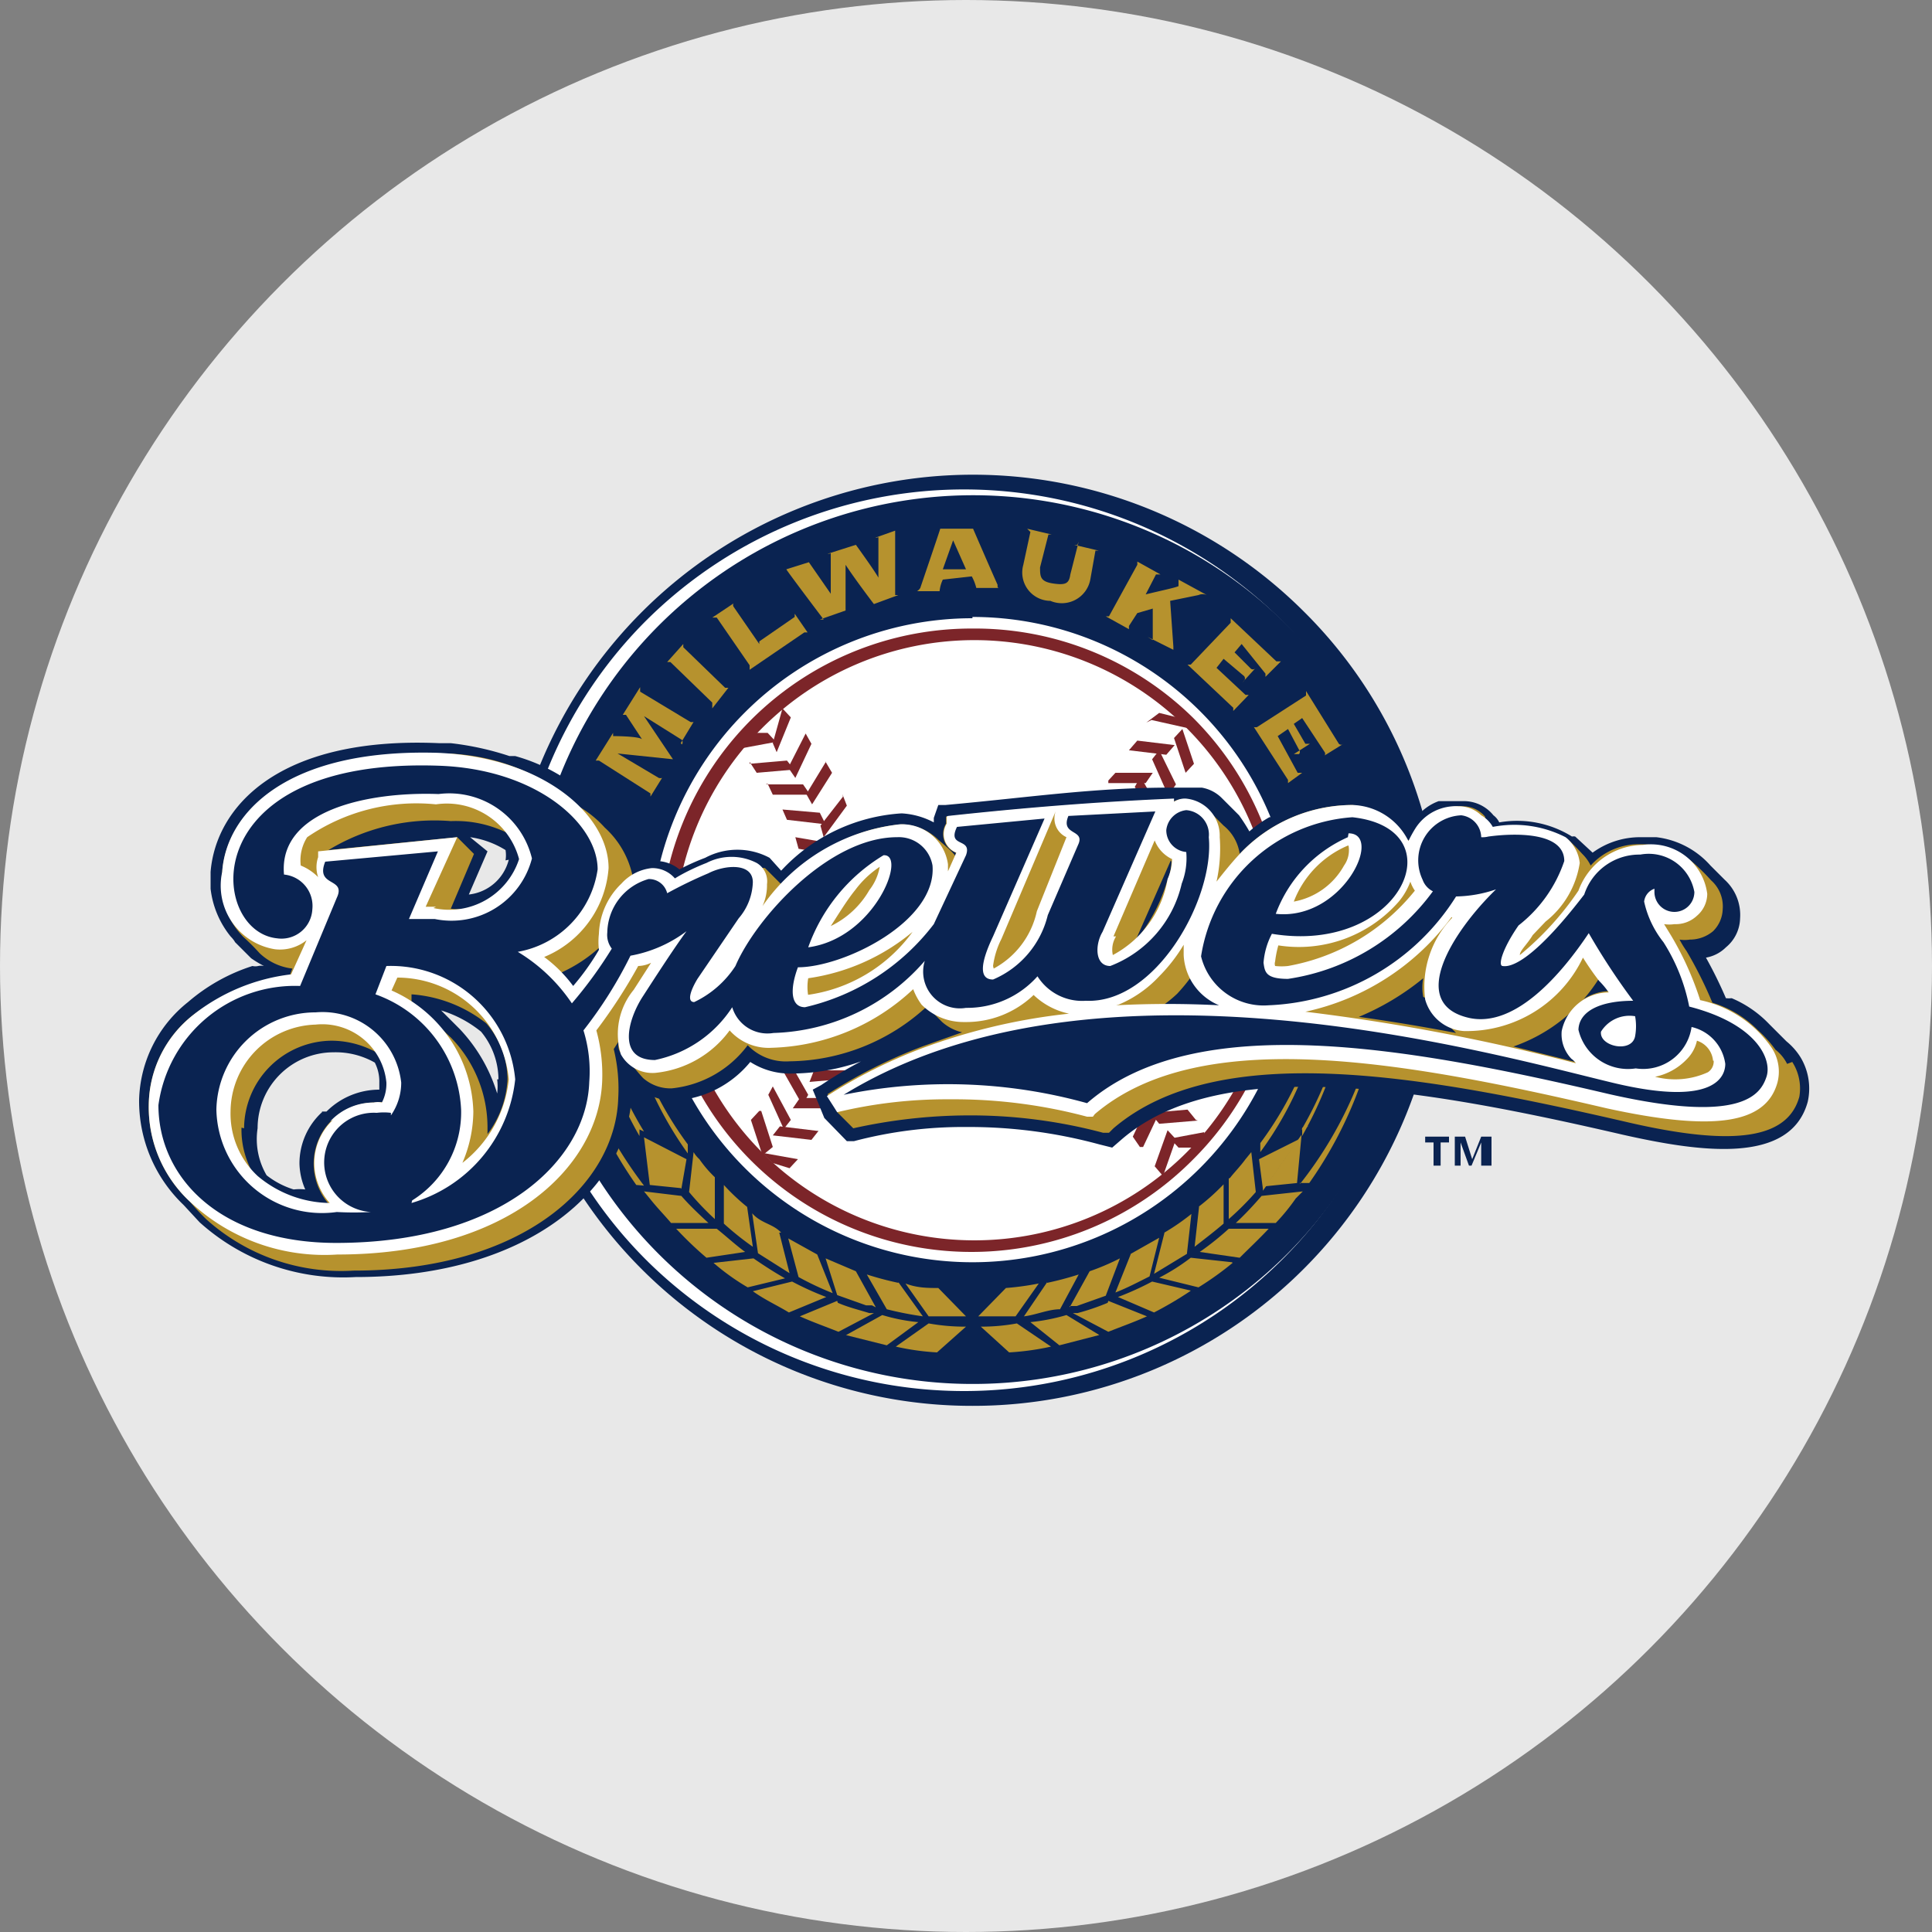 <svg id="Layer_1" data-name="Layer 1" xmlns="http://www.w3.org/2000/svg" viewBox="0 0 30 30"><rect x="0" y="0" width="30" height="30" fill="#808080" stroke="none"/><defs><style>.cls-1{fill:#e8e8e8;}.cls-2{fill:#0a2351;}.cls-3{fill:#fff;}.cls-4{fill:#7c2529;}.cls-5{fill:#8f3326;}.cls-6{fill:#b6922e;}</style></defs><title>milwaukee-brewers</title><circle class="cls-1" cx="15" cy="15" r="15"/><path class="cls-2" d="M7.84,14.6a7.27,7.27,0,0,1,12.4-5.11,7.17,7.17,0,0,1,2.13,5.11,7.26,7.26,0,0,1-7.27,7.23A7.25,7.25,0,0,1,7.84,14.6h0Z"/><path class="cls-3" d="M8,14.6a6.93,6.93,0,0,1,2.07-5,7,7,0,1,1,0,10A6.93,6.93,0,0,1,8,14.6H8Z"/><path class="cls-4" d="M15.1,9.76A4.84,4.84,0,1,0,18.53,18a4.84,4.84,0,0,0,0-6.85A4.83,4.83,0,0,0,15.1,9.76h0Z"/><path class="cls-3" d="M15.1,9.94a4.66,4.66,0,1,0,4.69,4.66A4.66,4.66,0,0,0,15.1,9.94h0Z"/><path class="cls-4" d="M12.15,11l0.13,0.14-0.22.54L12,11.54Z"/><path class="cls-4" d="M11.51,11.62l0.54-.1-0.13-.14-0.23,0-0.18.2h0Zm1-.23,0.09,0.16-0.25.53-0.11-.16,0.27-.53h0Z"/><path class="cls-4" d="M11.64,11.83L11.75,12l0.58-.05-0.11-.14-0.58.05h0Zm1.18,0L12.92,12l-0.31.49-0.09-.16,0.31-.51h0Z"/><path class="cls-4" d="M11.92,12.17L12,12.34l0.58,0-0.11-.16-0.58,0h0Zm1.16,0.16,0.07,0.18L12.79,13l-0.05-.18,0.35-.45h0Z"/><path class="cls-4" d="M12.15,12.57l0.07,0.16,0.6,0.07-0.09-.18-0.58-.05h0Z"/><path class="cls-5" d="M13.3,12.84L13.35,13l-0.4.42-0.05-.18,0.4-.42h0Z"/><path class="cls-4" d="M12.35,13l0.05,0.18L13,13.28l-0.07-.18L12.35,13h0Z"/><path class="cls-5" d="M13.46,13.37l0,0.18L13,13.93l0-.2,0.45-.36h0Z"/><path class="cls-5" d="M12.5,13.41l0,0.18,0.56,0.18,0-.18-0.56-.18h0Zm1.07,0.49v0.2l-0.47.33,0-.2,0.49-.33h0Z"/><path class="cls-5" d="M12.61,13.84l0,0.18,0.53,0.24,0-.18-0.53-.24h0Zm1,0.6v0.2l-0.53.27,0-.18,0.51-.29h0Z"/><path class="cls-5" d="M12.66,14.28v0.2l0.51,0.29V14.58l-0.51-.31h0ZM13.61,15l0,0.18L13,15.4l0-.18L13.61,15h0Z"/><path class="cls-5" d="M12.68,14.73l0,0.2,0.47,0.34,0-.2-0.47-.34h0Zm0.85,0.82-0.05.18-0.56.16L13,15.71l0.56-.16h0Z"/><path class="cls-5" d="M12.64,15.18l0,0.18L13,15.76l0-.18-0.44-.4h0Zm0.76,0.89-0.05.18-0.58.11,0.07-.18,0.56-.11h0Z"/><path class="cls-5" d="M12.55,15.63l-0.05.18,0.4,0.43L13,16.07Z"/><path class="cls-4" d="M13.24,16.59l-0.09.16-0.58.05,0.07-.18,0.6,0h0Z"/><path class="cls-4" d="M12.44,16.05l-0.09.18L12.7,16.7l0.07-.16-0.33-.49h0Zm0.56,1-0.11.16-0.58,0,0.11-.16,0.58,0h0Z"/><path class="cls-4" d="M12.26,16.47l-0.09.18,0.29,0.51L12.55,17l-0.29-.51h0Zm0.45,1.09-0.11.14L12,17.63l0.11-.14,0.58,0.07h0Z"/><path class="cls-4" d="M12,16.87L11.93,17l0.24,0.53,0.11-.14L12,16.87h0ZM12.39,18l-0.13.14L12,18.06l-0.17-.16,0,0L12.39,18h0Z"/><path class="cls-4" d="M11.79,17.25l-0.13.14,0.18,0.55h0L12,17.81l-0.18-.56h0Zm6.26,1-0.12-.14,0.2-.56,0.13,0.14-0.19.54h0Z"/><path class="cls-4" d="M18.7,17.58l-0.53.1,0.13,0.14,0.22,0,0.18-.2h0Zm-1,.23-0.11-.16,0.25-.53L18,17.28l-0.25.53h0Z"/><path class="cls-4" d="M18.57,17.39l-0.13-.16-0.58.05L18,17.45l0.6-.05h0Z"/><path class="cls-5" d="M17.39,17.36l-0.09-.16,0.31-.51,0.09,0.18-0.31.49h0Z"/><path class="cls-5" d="M18.3,17l-0.11-.16-0.58,0L17.7,17h0.6Zm-1.18-.16L17,16.7l0.36-.47,0.07,0.18-0.36.45h0Z"/><path class="cls-5" d="M18.06,16.65L18,16.47l-0.58-.07,0.09,0.18,0.58,0.07h0Zm-1.15-.27-0.05-.2,0.4-.42,0.05,0.18-0.4.43h0Z"/><path class="cls-5" d="M17.86,16.23l-0.05-.18-0.58-.13,0.05,0.18,0.58,0.13h0Zm-1.11-.38,0-.2,0.45-.38,0,0.2-0.44.38h0Z"/><path class="cls-5" d="M17.72,15.82l-0.05-.2-0.55-.18,0,0.2,0.56,0.18h0Zm-1.07-.51,0-.2,0.49-.33,0,0.2-0.49.33h0Z"/><path class="cls-5" d="M17.61,15.38l0-.2L17,14.95l0,0.18,0.55,0.25h0Zm-1-.62,0-.2,0.51-.27v0.2l-0.53.27h0Z"/><path class="cls-5" d="M17.55,14.93l0-.2L17,14.44v0.2l0.51,0.29h0Zm-0.95-.71,0-.2,0.53-.22,0,0.18-0.55.24h0Z"/><path class="cls-5" d="M17.53,14.47l0-.2-0.47-.34,0,0.2,0.47,0.34h0Zm-0.85-.8,0-.2,0.56-.16,0,0.2-0.56.16h0Z"/><path class="cls-5" d="M17.57,14l0-.18-0.44-.4,0,0.18L17.57,14h0Zm-0.78-.89L16.86,13l0.58-.11L17.37,13l-0.58.11h0Z"/><path class="cls-5" d="M17.64,13.59l0.05-.18L17.32,13l-0.05.18,0.38,0.44h0Zm-0.67-1,0.09-.18,0.58,0-0.09.16Z"/><path class="cls-5" d="M17.77,13.15L17.84,13,17.5,12.5l-0.07.18,0.35,0.47h0Z"/><path class="cls-4" d="M17.21,12.12L17.32,12l0.58,0-0.11.16-0.58,0h0Z"/><path class="cls-4" d="M18,12.74L18,12.57l-0.29-.51-0.09.16L18,12.74h0Zm-0.47-1.09,0.13-.15,0.58,0.07-0.13.15-0.58-.07h0Z"/><path class="cls-4" d="M18.15,12.34l0.11-.16L18,11.65l-0.11.14,0.24,0.54h0Zm-0.35-1.12L18,11.07l0.28,0.07,0.18,0.17,0,0-0.58-.13h0Z"/><path class="cls-4" d="M18.41,12l0.13-.14-0.18-.54-0.13.14L18.41,12h0Z"/><path class="cls-2" d="M8.21,14.6a6.9,6.9,0,1,1,6.89,6.89A6.89,6.89,0,0,1,8.21,14.6h0Zm6.89-5a5,5,0,1,0,5,5A5,5,0,0,0,15.1,9.58Z"/><path class="cls-6" d="M10.68,17.77a5.46,5.46,0,0,1-1-2.36,5.59,5.59,0,0,0,1,2.5l0-.14h0ZM10,18.41a6.58,6.58,0,0,1-1.25-2.84,6.62,6.62,0,0,0,1.13,2.83Zm-0.11-.89L10,17.57a6,6,0,0,1-.87-2.77,6,6,0,0,0,.8,2.84l0-.13h0ZM10,17.66l0.09,0.74,0.49,0.05L10,17.66h0Zm0.58,0.8L10.66,18,10,17.66l0.58,0.8h0Zm1.11,1.59c0.18,0.13.38,0.22,0.56,0.33l0.58-.24a4.62,4.62,0,0,1-.53-0.24ZM13,20.2l-0.58.24c0.2,0.09.4,0.16,0.6,0.24l0.55-.29-0.07,0c-0.16-.05-0.33-0.09-0.49-0.16h0ZM10.5,19.08a5.57,5.57,0,0,0,.47.45l0.6-.09c-0.15-.11-0.29-0.24-0.44-0.36H10.5Zm0.58,0.53a3.52,3.52,0,0,0,.53.38l0.58-.14c-0.16-.09-0.33-0.2-0.49-0.31l-0.62.07h0Zm2.05,1.12,0.64,0.16,0.49-.36a2.81,2.81,0,0,1-.56-0.11l-0.56.31h0ZM10,18.5l0.09,0.11c0.11,0.14.22,0.25,0.33,0.38H11c-0.15-.14-0.29-0.27-0.42-0.42L10,18.5h0Zm3.91,2.41a3.83,3.83,0,0,0,.64.09L15,20.6a3.15,3.15,0,0,1-.58-0.05l-0.51.36h0Zm-1.22-1.43-0.45-.25,0.16,0.6a4.75,4.75,0,0,0,.53.25l-0.24-.6h0Zm0.91,0.82-0.31-.56-0.47-.2L13,20.11l0.45,0.16,0.09,0h0Zm-2-1.56a3.27,3.27,0,0,1-.36-0.34V19a4.43,4.43,0,0,0,.45.36l-0.09-.63h0Zm0.53,0.4C12,19,11.82,19,11.68,18.84l0.09,0.62,0.49,0.31-0.16-.63h0Zm1.82,0.78a4.88,4.88,0,0,1-.49-0.13l0.31,0.54a5.28,5.28,0,0,0,.56.11l-0.38-.53h0ZM11.1,18.28A1.84,1.84,0,0,1,10.86,18a0.48,0.48,0,0,1-.09-0.11l-0.07.62a4.34,4.34,0,0,0,.4.42V18.28h0ZM14.57,20c-0.16,0-.33,0-0.51-0.07l0.36,0.51c0.2,0,.4,0,0.58,0Zm5-2.25a5.42,5.42,0,0,0,1-2.36,5.36,5.36,0,0,1-1,2.5Zm0.62,0.63a6.18,6.18,0,0,0,1.25-2.84,6.37,6.37,0,0,1-1.11,2.83l-0.15,0h0Zm0.13-.89-0.11.05A5.79,5.79,0,0,0,21,14.8a6,6,0,0,1-.78,2.84l0-.13h0Zm-0.11.14-0.07.74-0.49.05,0.56-.8h0Z"/><path class="cls-6" d="M19.61,18.46L19.55,18l0.62-.31-0.56.8h0Zm-1.13,1.59a5.75,5.75,0,0,1-.56.33l-0.56-.24a4.61,4.61,0,0,0,.53-0.24l0.6,0.14h0Zm-1.27.15,0.6,0.24c-0.2.09-.4,0.16-0.6,0.24l-0.55-.29,0.07,0a3.63,3.63,0,0,0,.47-0.16h0Zm2.49-1.12c-0.15.16-.31,0.31-0.45,0.45l-0.62-.09a4.44,4.44,0,0,0,.45-0.36H19.7Zm-0.56.53a4.77,4.77,0,0,1-.53.38L18,19.84a3.22,3.22,0,0,0,.49-0.31l0.64,0.07h0Zm-2.07,1.12-0.62.16L16,20.53a3.08,3.08,0,0,0,.56-0.11Zm3.16-2.23-0.11.11a3.14,3.14,0,0,1-.31.38H19.19c0.15-.14.27-0.27,0.4-0.42l0.64-.07h0Zm-3.91,2.41a4.05,4.05,0,0,1-.65.09l-0.44-.4a3,3,0,0,0,.56-0.05l0.53,0.36h0Zm1.22-1.43L18,19.22l-0.15.6c-0.18.09-.35,0.18-0.53,0.25l0.24-.6h0Zm-0.93.82,0.31-.56a3.72,3.72,0,0,0,.47-0.2l-0.22.58-0.45.16-0.11,0h0Zm2-1.56A3.42,3.42,0,0,0,19,18.39V19c-0.15.13-.31,0.25-0.45,0.36l0.07-.63h0Zm-0.53.4a3.47,3.47,0,0,0,.42-0.29l-0.07.62-0.51.31,0.16-.63h0Zm-1.82.78a4.87,4.87,0,0,0,.49-0.13l-0.29.54c-0.18,0-.38.09-0.56,0.11l0.36-.53h0Zm2.84-1.63c0.07-.09.16-0.18,0.24-0.29l0.09-.11,0.07,0.62a4.51,4.51,0,0,1-.42.42l0-.63h0ZM15.62,20a4.36,4.36,0,0,0,.51-0.07l-0.36.51c-0.18,0-.38,0-0.58,0L15.62,20h0Z"/><path class="cls-2" d="M13.66,16.34a6.41,6.41,0,0,0-.91.51l-0.13.07,0.18,0.44,0.35,0.36,0.11,0A6.65,6.65,0,0,1,15,17.5a7.72,7.72,0,0,1,2.07.27l0.2,0.05,0.15-.13c1.56-1.34,4.71-.78,7.78-0.07,1.2,0.27,2.6.47,2.87-.51a0.94,0.94,0,0,0-.11-0.69,1,1,0,0,0-.22-0.25l-0.27-.27a1.74,1.74,0,0,0-.58-0.4,0.48,0.48,0,0,1-.09,0l0,0a6.77,6.77,0,0,0-.31-0.63,0.58,0.58,0,0,0,.31-0.16,0.6,0.6,0,0,0,.22-0.45,0.74,0.74,0,0,0-.24-0.6l-0.22-.22A1.33,1.33,0,0,0,25.72,13l-0.24,0a1.25,1.25,0,0,0-.75.24,0,0,0,0,1,0,0l-0.27-.25,0,0a0.1,0.1,0,0,0-.05,0,1.61,1.61,0,0,0-1.13-.22,0.29,0.29,0,0,0-.09-0.11,0.59,0.59,0,0,0-.47-0.22H22.52l-0.13,0s0,0,0,0-0.05,0-.05,0a0.77,0.77,0,0,0-.36.27,0.07,0.07,0,0,0,0,0,1.46,1.46,0,0,0-.91-0.4,2.12,2.12,0,0,0-1.31.38,0.14,0.14,0,0,0-.05,0,1.88,1.88,0,0,0-.31.22c-0.05-.09-0.11-0.18-0.16-0.25l-0.27-.27,0,0a0.58,0.58,0,0,0-.31-0.16H18.48l-0.29,0c-1.22,0-2.18.15-3.51,0.27l-0.11,0-0.07.2s0,0.05,0,.07A1.2,1.2,0,0,0,14,12.63a2.78,2.78,0,0,0-1.87.89l-0.18-.2a0.07,0.07,0,0,1,0,0l0,0a1.06,1.06,0,0,0-1,0,3.52,3.52,0,0,0-.4.18,0.57,0.57,0,0,0-.38-0.13,0.56,0.56,0,0,0-.24.05,1.68,1.68,0,0,0-.45-0.71l-0.25-.25A2.79,2.79,0,0,0,8,11.74l-0.09,0A4.5,4.5,0,0,0,7,11.54H6.82c-2.51-.11-3.47,1-3.55,2V13.8a1.44,1.44,0,0,0,.31.74s0.05,0.05.07,0.09l0.25,0.25A1.63,1.63,0,0,0,4.1,15a0.22,0.22,0,0,0-.09,0,0.2,0.2,0,0,1-.09,0,2.86,2.86,0,0,0-1,.56,2,2,0,0,0-.76,1.52,2.23,2.23,0,0,0,.69,1.63l0.25,0.27a3.33,3.33,0,0,0,2.42.85c2.75,0,4.24-1.43,4.29-2.84V16.78a0.6,0.6,0,0,1,.11.11,0.81,0.81,0,0,0,.55.2,1.64,1.64,0,0,0,1.18-.6,1.14,1.14,0,0,0,.64.18,3.31,3.31,0,0,0,1.42-.33h0ZM5,17.27a1.08,1.08,0,0,0-.35.8,1.06,1.06,0,0,0,.09.4,0.8,0.8,0,0,0-.18,0,1.31,1.31,0,0,1-.42-0.22A1.11,1.11,0,0,1,4,17.52a1.18,1.18,0,0,1,1.18-1.18,1.23,1.23,0,0,1,.64.16,0.64,0.64,0,0,1,.07.31v0.11a1.16,1.16,0,0,0-.82.34H5ZM7.9,13.35a0.72,0.72,0,0,1-.62.54l0.29-.67L7.3,13h0a1.41,1.41,0,0,1,.55.2,0,0,0,0,0,0,0,0.5,0.5,0,0,1,0,.16h0ZM7.72,16.76a0.88,0.88,0,0,1,0,.22,2.53,2.53,0,0,0-.58-1l-0.24-.24-0.05-.05a1.83,1.83,0,0,1,.62.33,1.17,1.17,0,0,1,.27.74h0Z"/><path class="cls-6" d="M10.59,11.56h0a0.07,0.07,0,0,0,0-.07L10,11.12l0.45,0.67L9.59,11.7h0l0.64,0.38a0.1,0.1,0,0,0,.05,0l0,0-0.18.29,0,0s0-.05,0-0.05L9.3,11.81s0,0-.05,0h0l0.27-.43,0,0a0,0,0,0,0,0,.05s0.4,0,.45.05l-0.25-.38s0,0-.05,0l0,0,0.27-.43h0c0,0.05,0,.05,0,0.07l0.78,0.47a0.1,0.1,0,0,0,.05,0l0,0-0.2.33h0Zm0.47-.6,0,0s0-.05,0-0.05l-0.65-.63s0,0-.05,0l0,0L10.61,10l0,0s0,0.05,0,.05l0.65,0.63s0,0,.05,0l0,0L11.06,11h0Zm0.73-1,0.55-.38s0,0,0-.05l0,0,0.2,0.29h0s0,0-.05,0l-0.85.58v0s0-.05,0-0.07l-0.51-.74s0,0-.07,0v0l0.33-.22,0,0a0.05,0.05,0,0,0,0,.05L11.79,10h0Zm1-.34v0s0,0,0,0-0.56-.74-0.58-0.78l0,0v0l0.35-.11v0a0.07,0.07,0,0,0,0,0L12.9,9.22c0-.14,0-0.6,0-0.62s0,0-.05,0v0l0.44-.14v0a0.06,0.06,0,0,0,0,0s0.29,0.4.35,0.51h0c0-.09,0-0.6,0-0.62s0,0-.05,0v0l0.31-.11v0s0,0,0,0v1s0,0,.05,0v0l-0.38.14v0s0,0,0,0S13.28,9,13.13,8.77h0c0,0.24,0,.67,0,0.71s0,0,0,0l0,0-0.4.14h0ZM14.64,9a0.54,0.54,0,0,0-.05.18s0,0,0,0v0l-0.35,0v0a0.15,0.15,0,0,0,.05-0.05s0.31-.91.31-0.92,0,0,0,0v0l0.51,0v0a0,0,0,0,0,0,0s0.25,0.58.38,0.87c0,0.05,0,.05.05,0.05v0l-0.38,0v0s0,0,0,0a0.76,0.76,0,0,0-.07-0.18L14.64,9h0Zm0-.16H15l-0.2-.45-0.16.45h0Zm2.09-.38s0,0-.05,0l0,0,0.38,0.09v0c-0.05,0-.05,0-0.05,0L16.93,9a0.45,0.45,0,0,1-.62.33,0.44,0.44,0,0,1-.42-0.56L16,8.26s0,0-.05-0.05l0,0,0.38,0.09v0c-0.05,0-.05,0-0.05,0l-0.13.51c0,0.14,0,.22.2,0.25s0.25,0,.27-0.14l0.13-.51h0ZM17.9,9.94l0,0s0,0,0,0,0-.43,0-0.49l-0.24.07-0.13.2s0,0,0,.05v0l-0.36-.2,0,0s0.05,0,.05,0l0.44-.8s0,0,0-.05v0l0.36,0.2,0,0c-0.05,0-.05,0-0.07,0l-0.16.31h0c0.2-.05.49-0.11,0.51-0.13s0,0,0,0V9l0.44,0.24v0a0.16,0.16,0,0,0-.13,0l-0.44.09,0.05,0.71s0,0.05,0,.05v0l-0.4-.2h0Zm1.42,0.63,0,0a0.06,0.06,0,0,0,0-.07L19,10.23l-0.11.14,0.45,0.42s0,0,.05,0l0,0-0.24.25v0s0,0,0-.05l-0.71-.67,0,0s0.05,0,.05,0l0.62-.65s0,0,0-.07l0,0,0.71,0.67s0,0,.07,0l0,0-0.24.24,0,0s0,0,0-.05L19.28,10l-0.11.13,0.25,0.25a0.05,0.05,0,0,0,.07,0l0,0-0.2.22h0Zm0.85,1.14,0,0a0.05,0.05,0,0,0,0-.07L20,11.32l-0.16.11L20.15,12s0,0,.07,0v0L20,12.16l0,0s0,0,0-.05l-0.53-.82,0,0a0.1,0.1,0,0,0,.05,0l0.76-.49a0,0,0,0,0,0-.07l0,0,0.51,0.82a0.05,0.05,0,0,0,.07,0l0,0-0.29.18,0,0a0.05,0.05,0,0,0,0-.05l-0.35-.53-0.13.09,0.18,0.31s0.05,0,.07,0l0,0-0.25.16h0Z"/><path class="cls-6" d="M27.75,16.52a0.64,0.64,0,0,0-.18-0.22A1.93,1.93,0,0,0,27.3,16a1.69,1.69,0,0,0-.71-0.43,6.52,6.52,0,0,0-.4-0.8,1.6,1.6,0,0,1-.11-0.18,0.53,0.53,0,0,0,.16,0,0.56,0.56,0,0,0,.36-0.13,0.5,0.5,0,0,0,.15-0.34,0.54,0.54,0,0,0-.18-0.45,3.29,3.29,0,0,0-.25-0.25,1.22,1.22,0,0,0-.84-0.31,1,1,0,0,0-.78.33,0.65,0.65,0,0,0-.13-0.18,3.3,3.3,0,0,0-.25-0.25L24.26,13a1.57,1.57,0,0,0-1.09-.11l-0.11-.05a0.43,0.43,0,0,0,0-.16,0.45,0.45,0,0,0-.35-0.16,0.74,0.74,0,0,0-.67.34,1.47,1.47,0,0,0-.07.27L21.81,13A1.09,1.09,0,0,0,21,12.5a2.41,2.41,0,0,0-1.75.76,0,0,0,0,1,0,0v0A0.69,0.69,0,0,0,19,12.82l-0.27-.27a0.53,0.53,0,0,0-.35-0.14h0a0.31,0.31,0,0,0-.18.05l0-.05c-1.2.05-2.31,0.14-3.51,0.27l0,0.11a0.31,0.31,0,0,0,.15.45l0,0.07c0-.05-0.24-0.24-0.29-0.29a0.84,0.84,0,0,0-.55-0.22,2.64,2.64,0,0,0-1.85,1l0-.05-0.27-.27a0.1,0.1,0,0,0-.05,0,0.85,0.85,0,0,0-.78,0c-0.13.05-.33,0.14-0.49,0.24a0.46,0.46,0,0,0-.36-0.16,0.67,0.67,0,0,0-.36.14,1.41,1.41,0,0,0-.45-0.85A1.69,1.69,0,0,0,9,12.53a3.2,3.2,0,0,0-2.2-.83c-2.36-.07-3.29.94-3.35,1.85a1.18,1.18,0,0,0,.33,1,3.39,3.39,0,0,1,.25.25,0.89,0.89,0,0,0,.51.24h0l-0.05.13A3,3,0,0,0,3,15.76a1.8,1.8,0,0,0-.69,1.4,2,2,0,0,0,.64,1.5,3.49,3.49,0,0,0,.25.27,3.13,3.13,0,0,0,2.29.8c2.64,0,4.07-1.34,4.11-2.68a2.59,2.59,0,0,0-.07-0.76l0.07-.11c0,0.07,0,.13.05,0.18a0.32,0.32,0,0,0,.09.13c0.05,0,.22.24,0.27,0.27a0.64,0.64,0,0,0,.42.14,1.68,1.68,0,0,0,1.18-.67,0.82,0.82,0,0,0,.65.25,3.19,3.19,0,0,0,2.13-.85l0.24,0.24a0.72,0.72,0,0,0,.31.16l-0.62.22a8,8,0,0,0-1.47.74L13,17.27l0.25,0.25a8.33,8.33,0,0,1,1.75-.2,8,8,0,0,1,2.13.27l0.09,0,0.07-.07c1.64-1.4,4.84-.82,8-0.09,1.65,0.38,2.47.25,2.65-.4a0.76,0.76,0,0,0-.11-0.54h0Zm-8.89-1a1.37,1.37,0,0,1,.2.14c-0.25,0-.71-0.05-1-0.05a1.93,1.93,0,0,0,.22-0.18,2.75,2.75,0,0,0,.2-0.24,0.85,0.85,0,0,0,.35.33h0Zm-0.67-2.14a0.81,0.81,0,0,1-.07.31,2.6,2.6,0,0,1-.49.92l0.55-1.25a0,0,0,0,0,0,0h0Zm4,2.14a0.66,0.66,0,0,0,.15.27,3.5,3.5,0,0,1,.27.25,0.07,0.07,0,0,0,0,0c-0.47-.09-1-0.18-1.51-0.25a4,4,0,0,0,1-.6,0.79,0.79,0,0,0,0,.29h0ZM24.28,16a0.55,0.55,0,0,0,.15.43,0.28,0.28,0,0,1,.07.07l-1-.25a2.55,2.55,0,0,0,1.35-1.09l0,0.05a1.27,1.27,0,0,1,.15.18,0.75,0.75,0,0,0-.73.6h0ZM7,16.11a3.34,3.34,0,0,1-.25-0.25,3,3,0,0,0-.36-0.31l0-.11a2.11,2.11,0,0,1,1.16.45,1.33,1.33,0,0,1,.33.87,1.53,1.53,0,0,1-.31.85V17.52A2,2,0,0,0,7,16.11H7Zm1.09-2.75A1,1,0,0,1,7,14.11l0.36-.85L7.1,13l-2,.2A3.17,3.17,0,0,1,7,12.75,1.82,1.82,0,0,1,8,13a0.47,0.47,0,0,1,.09.31h0ZM3.79,17.52a1.37,1.37,0,0,1,1.36-1.36,1.45,1.45,0,0,1,.76.22,0.87,0.87,0,0,1,.13.43,0.69,0.69,0,0,1-.07.31,0.31,0.31,0,0,0-.13,0,0.95,0.95,0,0,0-.73,1.58A1.69,1.69,0,0,1,4,18.33a1.36,1.36,0,0,1-.25-0.82h0ZM9.3,14.76a7,7,0,0,1-.38.6l-0.13-.13a0.77,0.77,0,0,1-.07-0.13,2.3,2.3,0,0,0,.58-0.38v0h0Z"/><path class="cls-3" d="M14.7,12.68l0,0.11a0.31,0.31,0,0,0,.15.45l-0.13.29V13.42a0.72,0.72,0,0,0-.75-0.62,3,3,0,0,0-2.13,1.27,0.78,0.78,0,0,0,.07-0.34,0.33,0.33,0,0,0-.16-0.33,0.85,0.85,0,0,0-.78,0c-0.13.05-.33,0.14-0.49,0.24a0.46,0.46,0,0,0-.36-0.16,0.74,0.74,0,0,0-.47.24,1.13,1.13,0,0,0-.35.78,1.07,1.07,0,0,0,0,.25,3.78,3.78,0,0,1-.4.56,2.14,2.14,0,0,0-.45-0.45,1.62,1.62,0,0,0,1-1.38c0-.82-1-1.72-2.65-1.79-2.36-.07-3.29.94-3.35,1.85a1,1,0,0,0,.82,1.2,0.66,0.66,0,0,0,.49-0.14l-0.24.53A3,3,0,0,0,3,15.76a1.8,1.8,0,0,0-.69,1.4,2,2,0,0,0,.64,1.5,3.05,3.05,0,0,0,2.29.82c2.64,0,4.05-1.34,4.11-2.68A2.58,2.58,0,0,0,9.26,16a8.13,8.13,0,0,0,.65-1,0.48,0.48,0,0,0,.2-0.05l-0.27.42a1.08,1.08,0,0,0-.2,1,0.56,0.56,0,0,0,.53.29A1.63,1.63,0,0,0,11.33,16a0.81,0.81,0,0,0,.65.27,3.34,3.34,0,0,0,2.2-.91,1,1,0,0,0,.13.24,0.92,0.92,0,0,0,.67.27,1.51,1.51,0,0,0,1.07-.42,1.13,1.13,0,0,0,.55.29,9.39,9.39,0,0,0-2.29.54,8,8,0,0,0-1.47.74L13,17.27a7.28,7.28,0,0,1,1.75-.2,8,8,0,0,1,2.13.27l0.09,0L17,17.3c1.64-1.4,4.82-.82,7.95-0.09,1.65,0.36,2.47.25,2.65-.4a0.67,0.67,0,0,0-.09-0.54,1.8,1.8,0,0,0-1.11-.74,4.8,4.8,0,0,0-.45-1l-0.11-.18a0.54,0.54,0,0,0,.16,0,0.48,0.48,0,0,0,.35-0.13,0.45,0.45,0,0,0,.16-0.34,0.88,0.88,0,0,0-1-.76,1.08,1.08,0,0,0-1,.71,4.69,4.69,0,0,1-.91,1c0-.07.11-0.16,0.2-0.31L24,14.31a1.43,1.43,0,0,0,.53-0.91,0.59,0.59,0,0,0-.22-0.4,1.75,1.75,0,0,0-1.13-.16A0.48,0.48,0,0,0,23,12.66a0.5,0.5,0,0,0-.35-0.14,0.74,0.74,0,0,0-.67.34,1.94,1.94,0,0,0-.11.2A1,1,0,0,0,21,12.5a2.41,2.41,0,0,0-1.75.76c-0.13.14-.25,0.29-0.36,0.43A2.39,2.39,0,0,0,18.94,13a0.58,0.58,0,0,0-.53-0.6h0a0.31,0.31,0,0,0-.18.05l0-.05c-1.2.05-2.31,0.14-3.51,0.27h0ZM5.17,17.39a0.92,0.92,0,0,0-.29.67,0.93,0.93,0,0,0,.24.62A1.77,1.77,0,0,1,4,18.26a1.32,1.32,0,0,1-.42-1A1.36,1.36,0,0,1,4.9,15.91,1,1,0,0,1,6,16.81a0.64,0.64,0,0,1-.07.31,0.31,0.31,0,0,0-.13,0,0.92,0.92,0,0,0-.67.29h0Zm2,0.69a2.05,2.05,0,0,0,.18-0.82,2.12,2.12,0,0,0-1.27-1.88l0.09-.2A1.74,1.74,0,0,1,7.9,16.76a1.88,1.88,0,0,1-.75,1.32h0Zm-0.4-4H6.61L7.1,13l-2.16.22,0,0.09a0.48,0.48,0,0,0,0,.31,0.8,0.8,0,0,0-.27-0.18A0.67,0.67,0,0,1,4.77,13a3,3,0,0,1,2-.51,1.16,1.16,0,0,1,1.29.85,1.14,1.14,0,0,1-1.33.76h0Zm6.89-.62a0.81,0.81,0,0,1-.16.36,1.39,1.39,0,0,1-.6.56c0.13-.2.25-0.4,0.38-0.56a1.52,1.52,0,0,1,.38-0.36h0Zm-1.11,2h0a0.78,0.78,0,0,1,0-.27,3.24,3.24,0,0,0,1.62-.72A2.42,2.42,0,0,1,12.53,15.45Zm10-1.21a1.54,1.54,0,0,0-.42,1.27,0.67,0.67,0,0,0,.6.49,2,2,0,0,0,1.85-1.14,4.38,4.38,0,0,0,.25.36,1.27,1.27,0,0,1,.15.18,0.75,0.75,0,0,0-.73.6,0.55,0.55,0,0,0,.15.43,0.28,0.28,0,0,1,.07.07,31.79,31.79,0,0,0-4.2-.8,3.82,3.82,0,0,0,2.27-1.47h0ZM21.72,14a1.06,1.06,0,0,0,.18-0.31,0,0,0,0,0,0,0,0.55,0.55,0,0,0,.07.14A3.26,3.26,0,0,1,20,15a0.91,0.91,0,0,1-.2,0,0.11,0.11,0,0,1,0-.07,1.57,1.57,0,0,1,.05-0.25A2.06,2.06,0,0,0,21.72,14h0Zm-0.78-.87h0a0.41,0.41,0,0,1-.07.31,1.12,1.12,0,0,1-.78.56,1.54,1.54,0,0,1,.84-0.87h0Zm-3.65,1.41,0.64-1.49a0.53,0.53,0,0,0,.27.29,0.81,0.81,0,0,1-.07.31,1.65,1.65,0,0,1-.85,1.18h0a0.39,0.39,0,0,1,.05-0.29h0ZM15.42,15a1.3,1.3,0,0,1,.13-0.42l0.85-2a0.32,0.32,0,0,0,.16.42L16.1,14.15a1.33,1.33,0,0,1-.67.89h0Zm1.95,0.6A1.82,1.82,0,0,0,18,15.16a2.53,2.53,0,0,0,.38-0.49v0.16a0.89,0.89,0,0,0,.55.78,15.65,15.65,0,0,0-1.6,0h0Zm9.24,0.87a0.2,0.2,0,0,1-.09.18,1.23,1.23,0,0,1-.82.07,0.94,0.94,0,0,0,.49-0.27,0.58,0.58,0,0,0,.16-0.29,0.36,0.36,0,0,1,.25.31h0Z"/><path class="cls-2" d="M15,15.65a1.46,1.46,0,0,0,1.11-.49,0.82,0.82,0,0,0,.75.38c1.09,0.05,2-1.59,1.91-2.54a0.38,0.38,0,0,0-.35-0.42h0a0.35,0.35,0,0,0-.31.31,0.34,0.34,0,0,0,.31.34,1.08,1.08,0,0,1-.07.49A1.8,1.8,0,0,1,17.24,15C17,15,17,14.67,17.12,14.47l0.82-1.87-1.35.07c-0.13.31,0.27,0.2,0.15,0.45l-0.47,1.09a1.46,1.46,0,0,1-.85,1c-0.22,0-.2-0.25,0-0.67l0.8-1.83-1.36.13C14.7,13.17,15.1,13,15,13.28L14.5,14.35a3.5,3.5,0,0,1-2,1.29c-0.22,0-.24-0.27-0.11-0.62,0.71,0,2.16-.71,2.09-1.58A0.53,0.53,0,0,0,13.93,13c-1.07,0-2.2,1.27-2.51,2a1.56,1.56,0,0,1-.64.56c-0.11,0-.07-0.16.05-0.36l0.64-.94a0.9,0.9,0,0,0,.22-0.56c0-.31-0.44-0.27-0.69-0.14a7,7,0,0,0-.64.31,0.29,0.29,0,0,0-.29-0.22,0.88,0.88,0,0,0-.64.83,0.35,0.35,0,0,0,.07.25,6.63,6.63,0,0,1-.62.85,2.68,2.68,0,0,0-.84-0.8A1.52,1.52,0,0,0,9.28,13.5c0-.71-0.95-1.56-2.47-1.61C3,11.76,3.24,14.46,4.3,14.57a0.48,0.48,0,0,0,.55-0.45,0.49,0.49,0,0,0-.44-0.54c-0.09-1,1.31-1.29,2.4-1.25a1.32,1.32,0,0,1,1.45,1,1.29,1.29,0,0,1-1.51.94l-0.4,0,0.45-1.05-1.75.16c-0.16.4,0.33,0.24,0.18,0.56L4.66,15.31a2.14,2.14,0,0,0-2.2,1.85c0,1.12.95,2.14,2.76,2.14,2.58,0,3.89-1.29,3.93-2.5A2.14,2.14,0,0,0,9.06,16a6.6,6.6,0,0,0,.73-1.16,2.05,2.05,0,0,0,.87-0.38c-0.2.27-.56,0.83-0.67,1-0.24.36-.42,1,0.18,1a1.88,1.88,0,0,0,1.2-.82,0.57,0.57,0,0,0,.64.4,3.23,3.23,0,0,0,2.35-1.12,0.57,0.57,0,0,0,.64.73h0Zm-1.27-2.37c0.35,0-.15,1.29-1.18,1.43A2.74,2.74,0,0,1,13.72,13.28Zm-7.66,4a0.91,0.91,0,0,0-.22,0,0.77,0.77,0,0,0-.09,1.54,4.81,4.81,0,0,1-.53,0,1.64,1.64,0,0,1-1.87-1.59A1.54,1.54,0,0,1,4.9,15.72a1.23,1.23,0,0,1,1.33,1.09,0.89,0.89,0,0,1-.16.51h0Zm0.33,1.36a1.61,1.61,0,0,0,.76-1.41,2,2,0,0,0-1.33-1.79L6,15a1.94,1.94,0,0,1,2,1.76A2.25,2.25,0,0,1,6.39,18.68Z"/><path class="cls-2" d="M26.23,15.94a0.68,0.68,0,0,1,.56.58c0,0.16-.11.69-1.76,0.29C23.15,16.36,17,14.6,13.1,17a8.06,8.06,0,0,1,3.78.13c1.69-1.47,5-.87,8.11-0.14,2.07,0.47,2.35,0,2.44-.27s-0.15-.82-1.2-1.09a2.89,2.89,0,0,0-.4-1A1.54,1.54,0,0,1,25.53,14a0.24,0.24,0,0,1,.16-0.2v0.05a0.31,0.31,0,0,0,.62,0,0.72,0.72,0,0,0-.84-0.58,0.9,0.9,0,0,0-.87.62c-0.89,1.16-1.2,1.12-1.27,1.11s0-.27.25-0.63a2.13,2.13,0,0,0,.71-1c0-.47-0.82-0.43-1.18-0.38A0.36,0.36,0,0,1,23,13v0a0.35,0.35,0,0,0-.31-0.34,0.7,0.7,0,0,0-.6,1,0.32,0.32,0,0,0,.16.18A3.4,3.4,0,0,1,20,15.2c-0.35,0-.36-0.11-0.38-0.25a1.15,1.15,0,0,1,.13-0.45c2,0.33,2.89-1.63,1.25-1.81a2.56,2.56,0,0,0-2.35,2.16,1,1,0,0,0,1.05.76,3.61,3.61,0,0,0,2.91-1.69,2,2,0,0,0,.62-0.11c-0.67.65-1.4,1.79-.4,2,0.71,0.14,1.42-.69,1.84-1.32a10.51,10.51,0,0,0,.69,1.05c-0.51,0-.84.16-0.85,0.45a0.79,0.79,0,0,0,.89.6,0.76,0.76,0,0,0,.87-0.67h0Zm-5.29-3c0.55,0-.09,1.36-1.13,1.25A2.1,2.1,0,0,1,20.93,13Zm4.45,3.15c-0.05.27-.56,0.16-0.53-0.07a0.52,0.52,0,0,1,.53-0.24,0.87,0.87,0,0,1,0,.31h0ZM22.5,17.74H22.37V18.1H22.26V17.74H22.13V17.65H22.5v0.09h0Zm0.64,0.36H23V17.74l-0.15.36H22.81l-0.13-.36V18.1H22.59V17.65h0.16L22.86,18,23,17.65h0.16V18.1h0Z"/></svg>